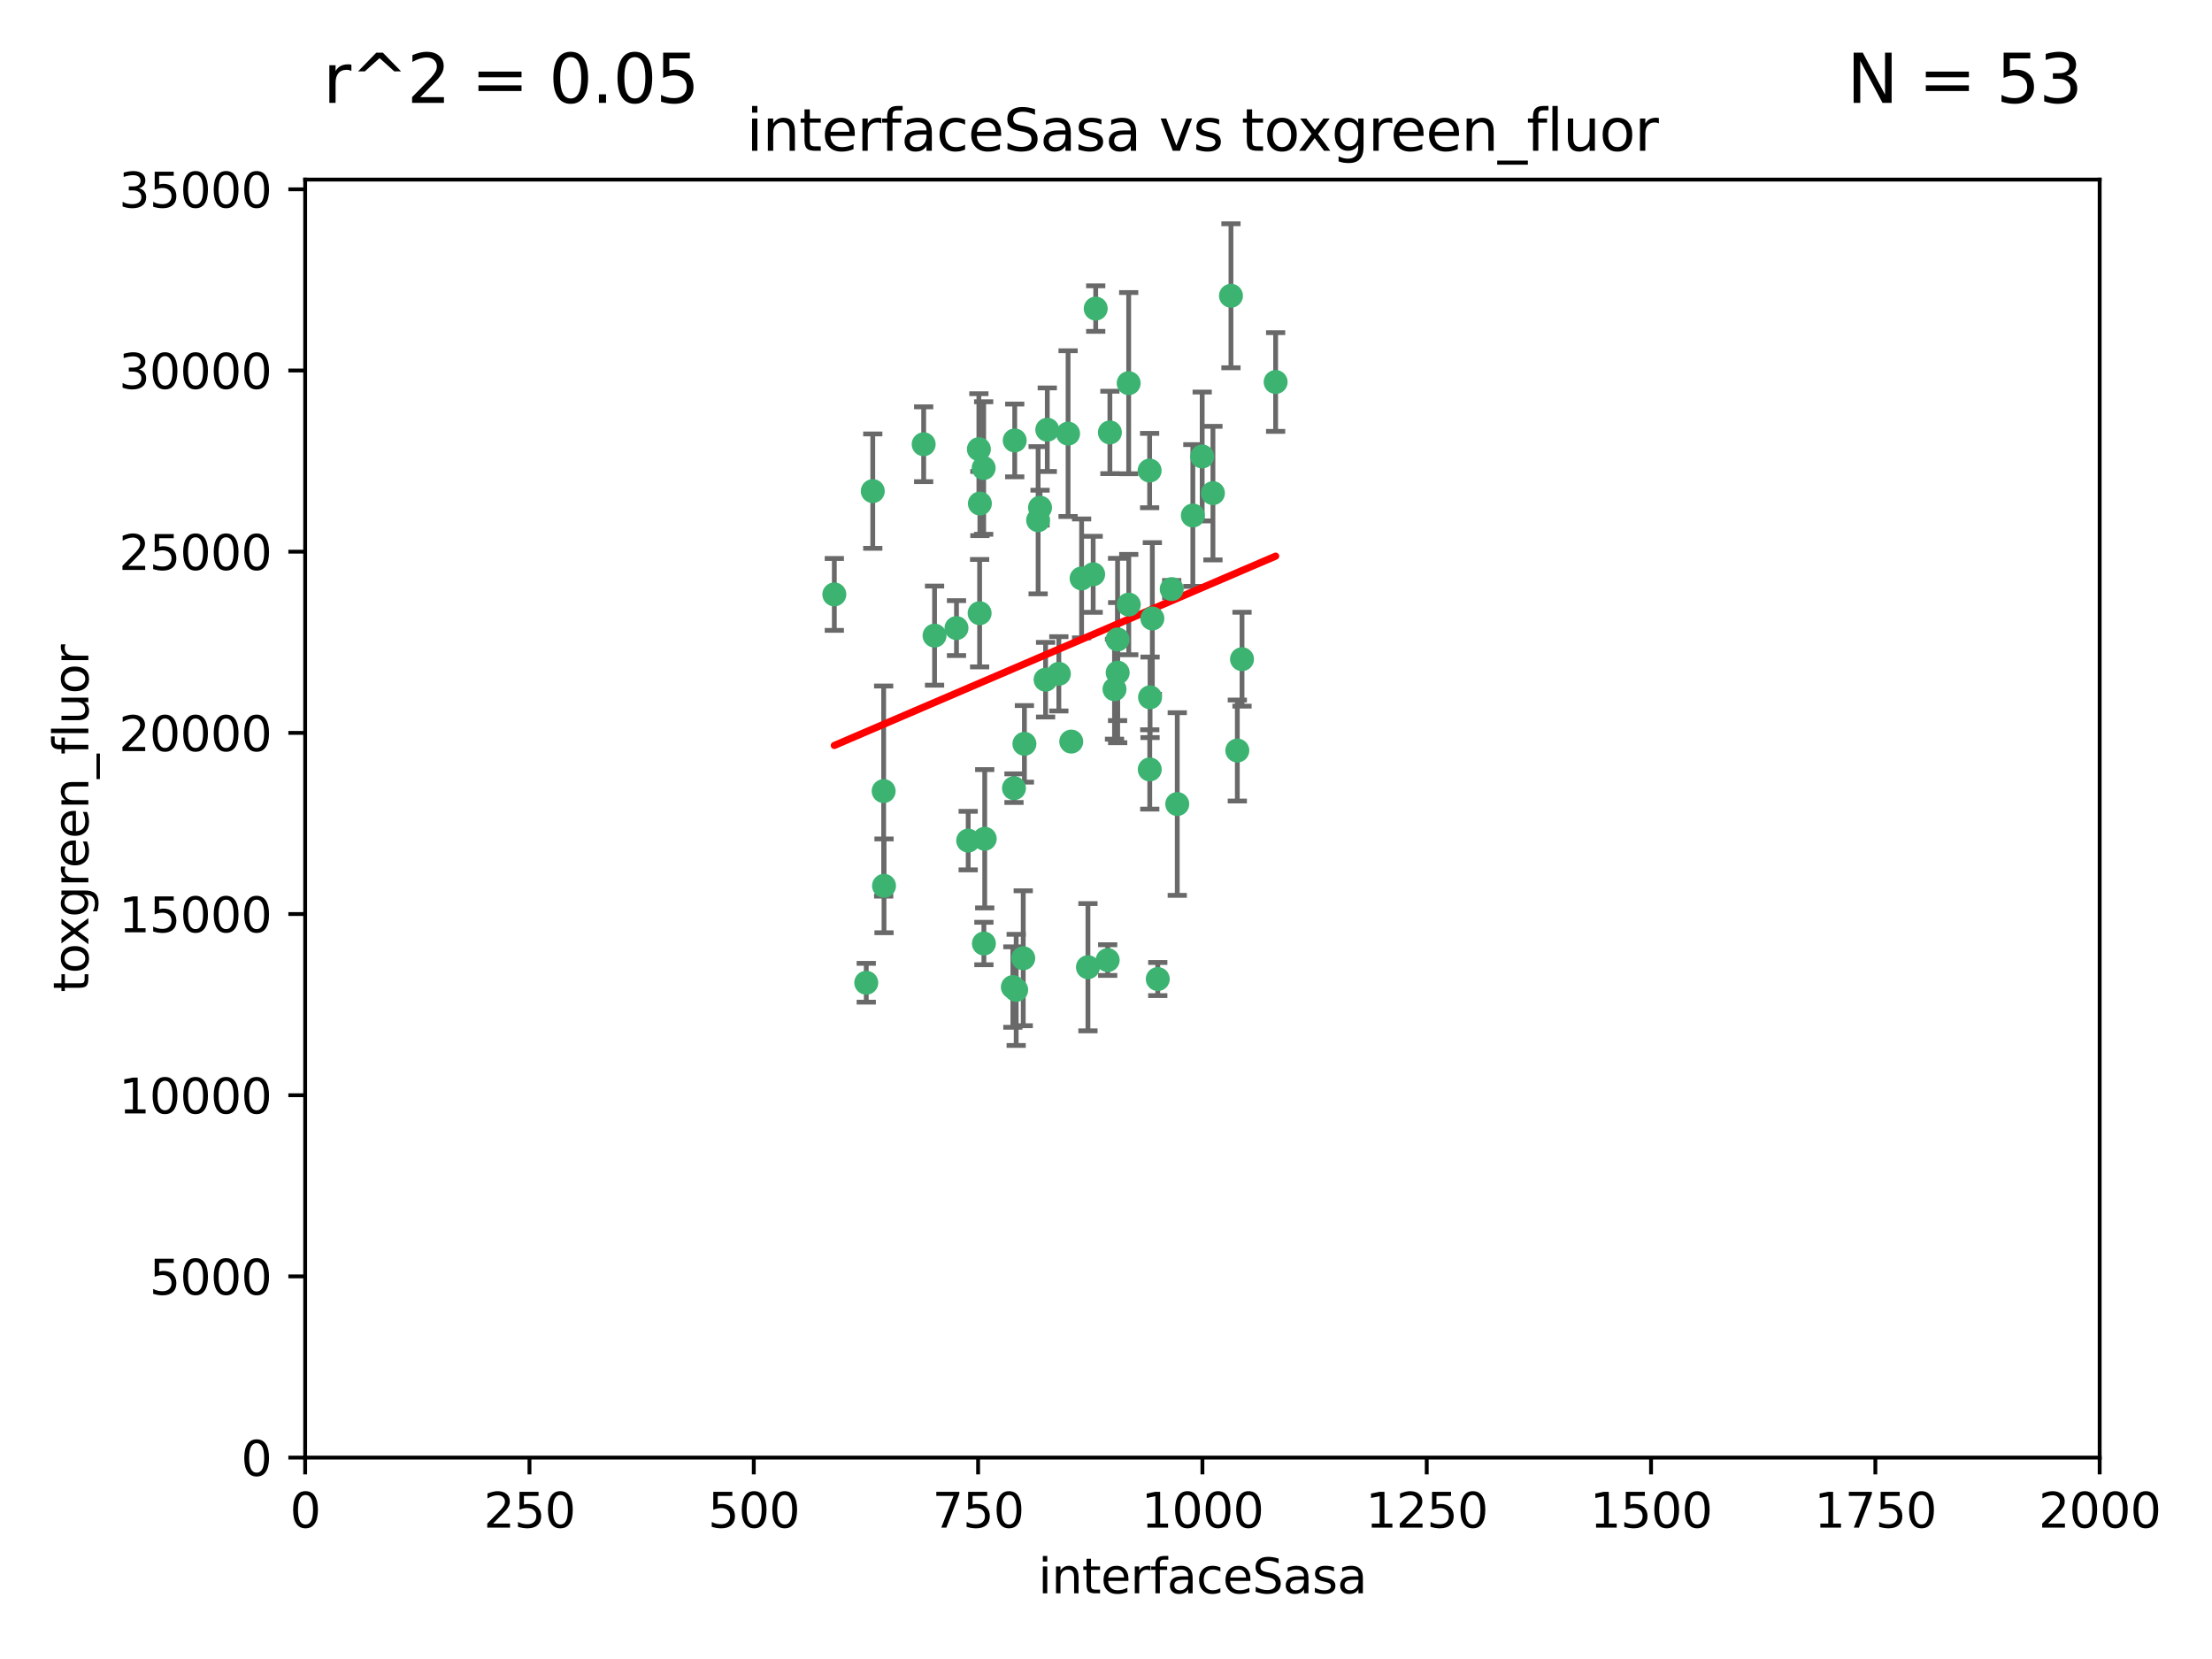 <?xml version="1.0" encoding="utf-8" standalone="no"?>
<!DOCTYPE svg PUBLIC "-//W3C//DTD SVG 1.1//EN"
  "http://www.w3.org/Graphics/SVG/1.1/DTD/svg11.dtd">
<svg xmlns:xlink="http://www.w3.org/1999/xlink" width="460.8pt" height="345.6pt" viewBox="0 0 460.8 345.6" xmlns="http://www.w3.org/2000/svg" version="1.1">
 <defs>
  <style type="text/css">*{stroke-linejoin: round; stroke-linecap: butt}</style>
 </defs>
 <g id="figure_1">
  <g id="patch_1">
   <path d="M 0 345.6 
L 460.8 345.6 
L 460.8 0 
L 0 0 
z
" style="fill: #ffffff"/>
  </g>
  <g id="axes_1">
   <g id="patch_2">
    <path d="M 63.571 303.64 
L 437.4 303.64 
L 437.4 37.411 
L 63.571 37.411 
z
" style="fill: #ffffff"/>
   </g>
   <g id="PathCollection_1">
    <defs>
     <path id="m75c3bc93a7" d="M 0 1.118 
C 0.297 1.118 0.581 1 0.791 0.791 
C 1 0.581 1.118 0.297 1.118 0 
C 1.118 -0.297 1 -0.581 0.791 -0.791 
C 0.581 -1 0.297 -1.118 0 -1.118 
C -0.297 -1.118 -0.581 -1 -0.791 -0.791 
C -1 -0.581 -1.118 -0.297 -1.118 0 
C -1.118 0.297 -1 0.581 -0.791 0.791 
C -0.581 1 -0.297 1.118 0 1.118 
z
" style="stroke: #3cb371"/>
    </defs>
    <g clip-path="url(#pac3f689361)">
     <use xlink:href="#m75c3bc93a7" x="239.489" y="98.026" style="fill: #3cb371; stroke: #3cb371"/>
     <use xlink:href="#m75c3bc93a7" x="250.437" y="95.094" style="fill: #3cb371; stroke: #3cb371"/>
     <use xlink:href="#m75c3bc93a7" x="218.168" y="89.516" style="fill: #3cb371; stroke: #3cb371"/>
     <use xlink:href="#m75c3bc93a7" x="265.738" y="79.578" style="fill: #3cb371; stroke: #3cb371"/>
     <use xlink:href="#m75c3bc93a7" x="252.676" y="102.727" style="fill: #3cb371; stroke: #3cb371"/>
     <use xlink:href="#m75c3bc93a7" x="240.054" y="128.839" style="fill: #3cb371; stroke: #3cb371"/>
     <use xlink:href="#m75c3bc93a7" x="258.734" y="137.321" style="fill: #3cb371; stroke: #3cb371"/>
     <use xlink:href="#m75c3bc93a7" x="211.385" y="91.754" style="fill: #3cb371; stroke: #3cb371"/>
     <use xlink:href="#m75c3bc93a7" x="235.142" y="125.947" style="fill: #3cb371; stroke: #3cb371"/>
     <use xlink:href="#m75c3bc93a7" x="223.161" y="154.483" style="fill: #3cb371; stroke: #3cb371"/>
     <use xlink:href="#m75c3bc93a7" x="248.491" y="107.386" style="fill: #3cb371; stroke: #3cb371"/>
     <use xlink:href="#m75c3bc93a7" x="227.725" y="119.635" style="fill: #3cb371; stroke: #3cb371"/>
     <use xlink:href="#m75c3bc93a7" x="235.125" y="79.819" style="fill: #3cb371; stroke: #3cb371"/>
     <use xlink:href="#m75c3bc93a7" x="244.091" y="122.72" style="fill: #3cb371; stroke: #3cb371"/>
     <use xlink:href="#m75c3bc93a7" x="241.185" y="203.953" style="fill: #3cb371; stroke: #3cb371"/>
     <use xlink:href="#m75c3bc93a7" x="231.211" y="90.084" style="fill: #3cb371; stroke: #3cb371"/>
     <use xlink:href="#m75c3bc93a7" x="213.404" y="154.954" style="fill: #3cb371; stroke: #3cb371"/>
     <use xlink:href="#m75c3bc93a7" x="204.131" y="104.896" style="fill: #3cb371; stroke: #3cb371"/>
     <use xlink:href="#m75c3bc93a7" x="257.757" y="156.348" style="fill: #3cb371; stroke: #3cb371"/>
     <use xlink:href="#m75c3bc93a7" x="216.658" y="105.756" style="fill: #3cb371; stroke: #3cb371"/>
     <use xlink:href="#m75c3bc93a7" x="204.916" y="97.498" style="fill: #3cb371; stroke: #3cb371"/>
     <use xlink:href="#m75c3bc93a7" x="192.417" y="92.545" style="fill: #3cb371; stroke: #3cb371"/>
     <use xlink:href="#m75c3bc93a7" x="222.501" y="90.332" style="fill: #3cb371; stroke: #3cb371"/>
     <use xlink:href="#m75c3bc93a7" x="230.751" y="200.005" style="fill: #3cb371; stroke: #3cb371"/>
     <use xlink:href="#m75c3bc93a7" x="199.256" y="130.84" style="fill: #3cb371; stroke: #3cb371"/>
     <use xlink:href="#m75c3bc93a7" x="211.69" y="206.213" style="fill: #3cb371; stroke: #3cb371"/>
     <use xlink:href="#m75c3bc93a7" x="213.159" y="199.62" style="fill: #3cb371; stroke: #3cb371"/>
     <use xlink:href="#m75c3bc93a7" x="216.26" y="108.373" style="fill: #3cb371; stroke: #3cb371"/>
     <use xlink:href="#m75c3bc93a7" x="220.577" y="140.37" style="fill: #3cb371; stroke: #3cb371"/>
     <use xlink:href="#m75c3bc93a7" x="203.92" y="93.572" style="fill: #3cb371; stroke: #3cb371"/>
     <use xlink:href="#m75c3bc93a7" x="181.815" y="102.308" style="fill: #3cb371; stroke: #3cb371"/>
     <use xlink:href="#m75c3bc93a7" x="204.073" y="127.738" style="fill: #3cb371; stroke: #3cb371"/>
     <use xlink:href="#m75c3bc93a7" x="239.579" y="145.262" style="fill: #3cb371; stroke: #3cb371"/>
     <use xlink:href="#m75c3bc93a7" x="232.833" y="140.122" style="fill: #3cb371; stroke: #3cb371"/>
     <use xlink:href="#m75c3bc93a7" x="210.998" y="205.621" style="fill: #3cb371; stroke: #3cb371"/>
     <use xlink:href="#m75c3bc93a7" x="256.433" y="61.614" style="fill: #3cb371; stroke: #3cb371"/>
     <use xlink:href="#m75c3bc93a7" x="194.686" y="132.411" style="fill: #3cb371; stroke: #3cb371"/>
     <use xlink:href="#m75c3bc93a7" x="225.318" y="120.494" style="fill: #3cb371; stroke: #3cb371"/>
     <use xlink:href="#m75c3bc93a7" x="180.458" y="204.723" style="fill: #3cb371; stroke: #3cb371"/>
     <use xlink:href="#m75c3bc93a7" x="211.23" y="164.19" style="fill: #3cb371; stroke: #3cb371"/>
     <use xlink:href="#m75c3bc93a7" x="232.811" y="133.213" style="fill: #3cb371; stroke: #3cb371"/>
     <use xlink:href="#m75c3bc93a7" x="239.516" y="160.289" style="fill: #3cb371; stroke: #3cb371"/>
     <use xlink:href="#m75c3bc93a7" x="204.964" y="196.552" style="fill: #3cb371; stroke: #3cb371"/>
     <use xlink:href="#m75c3bc93a7" x="205.136" y="174.728" style="fill: #3cb371; stroke: #3cb371"/>
     <use xlink:href="#m75c3bc93a7" x="228.258" y="64.285" style="fill: #3cb371; stroke: #3cb371"/>
     <use xlink:href="#m75c3bc93a7" x="217.815" y="141.593" style="fill: #3cb371; stroke: #3cb371"/>
     <use xlink:href="#m75c3bc93a7" x="201.69" y="175.112" style="fill: #3cb371; stroke: #3cb371"/>
     <use xlink:href="#m75c3bc93a7" x="184.082" y="164.794" style="fill: #3cb371; stroke: #3cb371"/>
     <use xlink:href="#m75c3bc93a7" x="232.174" y="143.576" style="fill: #3cb371; stroke: #3cb371"/>
     <use xlink:href="#m75c3bc93a7" x="245.245" y="167.495" style="fill: #3cb371; stroke: #3cb371"/>
     <use xlink:href="#m75c3bc93a7" x="173.806" y="123.828" style="fill: #3cb371; stroke: #3cb371"/>
     <use xlink:href="#m75c3bc93a7" x="226.639" y="201.488" style="fill: #3cb371; stroke: #3cb371"/>
     <use xlink:href="#m75c3bc93a7" x="184.157" y="184.534" style="fill: #3cb371; stroke: #3cb371"/>
    </g>
   </g>
   <g id="matplotlib.axis_1">
    <g id="xtick_1">
     <g id="line2d_1">
      <defs>
       <path id="m17666245fe" d="M 0 0 
L 0 3.5 
" style="stroke: #000000; stroke-width: 0.8"/>
      </defs>
      <g>
       <use xlink:href="#m17666245fe" x="63.571" y="303.64" style="stroke: #000000; stroke-width: 0.8"/>
      </g>
     </g>
     <g id="text_1">
      <!-- 0 -->
      <g transform="translate(60.39 318.238)scale(0.1 -0.1)">
       <defs>
        <path id="DejaVuSans-30" d="M 2034 4250 
Q 1547 4250 1301 3770 
Q 1056 3291 1056 2328 
Q 1056 1369 1301 889 
Q 1547 409 2034 409 
Q 2525 409 2770 889 
Q 3016 1369 3016 2328 
Q 3016 3291 2770 3770 
Q 2525 4250 2034 4250 
z
M 2034 4750 
Q 2819 4750 3233 4129 
Q 3647 3509 3647 2328 
Q 3647 1150 3233 529 
Q 2819 -91 2034 -91 
Q 1250 -91 836 529 
Q 422 1150 422 2328 
Q 422 3509 836 4129 
Q 1250 4750 2034 4750 
z
" transform="scale(0.016)"/>
       </defs>
       <use xlink:href="#DejaVuSans-30"/>
      </g>
     </g>
    </g>
    <g id="xtick_2">
     <g id="line2d_2">
      <g>
       <use xlink:href="#m17666245fe" x="110.3" y="303.64" style="stroke: #000000; stroke-width: 0.8"/>
      </g>
     </g>
     <g id="text_2">
      <!-- 250 -->
      <g transform="translate(100.756 318.238)scale(0.1 -0.1)">
       <defs>
        <path id="DejaVuSans-32" d="M 1228 531 
L 3431 531 
L 3431 0 
L 469 0 
L 469 531 
Q 828 903 1448 1529 
Q 2069 2156 2228 2338 
Q 2531 2678 2651 2914 
Q 2772 3150 2772 3378 
Q 2772 3750 2511 3984 
Q 2250 4219 1831 4219 
Q 1534 4219 1204 4116 
Q 875 4013 500 3803 
L 500 4441 
Q 881 4594 1212 4672 
Q 1544 4750 1819 4750 
Q 2544 4750 2975 4387 
Q 3406 4025 3406 3419 
Q 3406 3131 3298 2873 
Q 3191 2616 2906 2266 
Q 2828 2175 2409 1742 
Q 1991 1309 1228 531 
z
" transform="scale(0.016)"/>
        <path id="DejaVuSans-35" d="M 691 4666 
L 3169 4666 
L 3169 4134 
L 1269 4134 
L 1269 2991 
Q 1406 3038 1543 3061 
Q 1681 3084 1819 3084 
Q 2600 3084 3056 2656 
Q 3513 2228 3513 1497 
Q 3513 744 3044 326 
Q 2575 -91 1722 -91 
Q 1428 -91 1123 -41 
Q 819 9 494 109 
L 494 744 
Q 775 591 1075 516 
Q 1375 441 1709 441 
Q 2250 441 2565 725 
Q 2881 1009 2881 1497 
Q 2881 1984 2565 2268 
Q 2250 2553 1709 2553 
Q 1456 2553 1204 2497 
Q 953 2441 691 2322 
L 691 4666 
z
" transform="scale(0.016)"/>
       </defs>
       <use xlink:href="#DejaVuSans-32"/>
       <use xlink:href="#DejaVuSans-35" x="63.623"/>
       <use xlink:href="#DejaVuSans-30" x="127.246"/>
      </g>
     </g>
    </g>
    <g id="xtick_3">
     <g id="line2d_3">
      <g>
       <use xlink:href="#m17666245fe" x="157.028" y="303.64" style="stroke: #000000; stroke-width: 0.8"/>
      </g>
     </g>
     <g id="text_3">
      <!-- 500 -->
      <g transform="translate(147.485 318.238)scale(0.1 -0.1)">
       <use xlink:href="#DejaVuSans-35"/>
       <use xlink:href="#DejaVuSans-30" x="63.623"/>
       <use xlink:href="#DejaVuSans-30" x="127.246"/>
      </g>
     </g>
    </g>
    <g id="xtick_4">
     <g id="line2d_4">
      <g>
       <use xlink:href="#m17666245fe" x="203.757" y="303.64" style="stroke: #000000; stroke-width: 0.8"/>
      </g>
     </g>
     <g id="text_4">
      <!-- 750 -->
      <g transform="translate(194.213 318.238)scale(0.1 -0.1)">
       <defs>
        <path id="DejaVuSans-37" d="M 525 4666 
L 3525 4666 
L 3525 4397 
L 1831 0 
L 1172 0 
L 2766 4134 
L 525 4134 
L 525 4666 
z
" transform="scale(0.016)"/>
       </defs>
       <use xlink:href="#DejaVuSans-37"/>
       <use xlink:href="#DejaVuSans-35" x="63.623"/>
       <use xlink:href="#DejaVuSans-30" x="127.246"/>
      </g>
     </g>
    </g>
    <g id="xtick_5">
     <g id="line2d_5">
      <g>
       <use xlink:href="#m17666245fe" x="250.486" y="303.64" style="stroke: #000000; stroke-width: 0.8"/>
      </g>
     </g>
     <g id="text_5">
      <!-- 1000 -->
      <g transform="translate(237.761 318.238)scale(0.1 -0.1)">
       <defs>
        <path id="DejaVuSans-31" d="M 794 531 
L 1825 531 
L 1825 4091 
L 703 3866 
L 703 4441 
L 1819 4666 
L 2450 4666 
L 2450 531 
L 3481 531 
L 3481 0 
L 794 0 
L 794 531 
z
" transform="scale(0.016)"/>
       </defs>
       <use xlink:href="#DejaVuSans-31"/>
       <use xlink:href="#DejaVuSans-30" x="63.623"/>
       <use xlink:href="#DejaVuSans-30" x="127.246"/>
       <use xlink:href="#DejaVuSans-30" x="190.869"/>
      </g>
     </g>
    </g>
    <g id="xtick_6">
     <g id="line2d_6">
      <g>
       <use xlink:href="#m17666245fe" x="297.214" y="303.64" style="stroke: #000000; stroke-width: 0.8"/>
      </g>
     </g>
     <g id="text_6">
      <!-- 1250 -->
      <g transform="translate(284.489 318.238)scale(0.1 -0.1)">
       <use xlink:href="#DejaVuSans-31"/>
       <use xlink:href="#DejaVuSans-32" x="63.623"/>
       <use xlink:href="#DejaVuSans-35" x="127.246"/>
       <use xlink:href="#DejaVuSans-30" x="190.869"/>
      </g>
     </g>
    </g>
    <g id="xtick_7">
     <g id="line2d_7">
      <g>
       <use xlink:href="#m17666245fe" x="343.943" y="303.64" style="stroke: #000000; stroke-width: 0.8"/>
      </g>
     </g>
     <g id="text_7">
      <!-- 1500 -->
      <g transform="translate(331.218 318.238)scale(0.1 -0.1)">
       <use xlink:href="#DejaVuSans-31"/>
       <use xlink:href="#DejaVuSans-35" x="63.623"/>
       <use xlink:href="#DejaVuSans-30" x="127.246"/>
       <use xlink:href="#DejaVuSans-30" x="190.869"/>
      </g>
     </g>
    </g>
    <g id="xtick_8">
     <g id="line2d_8">
      <g>
       <use xlink:href="#m17666245fe" x="390.671" y="303.64" style="stroke: #000000; stroke-width: 0.8"/>
      </g>
     </g>
     <g id="text_8">
      <!-- 1750 -->
      <g transform="translate(377.946 318.238)scale(0.1 -0.1)">
       <use xlink:href="#DejaVuSans-31"/>
       <use xlink:href="#DejaVuSans-37" x="63.623"/>
       <use xlink:href="#DejaVuSans-35" x="127.246"/>
       <use xlink:href="#DejaVuSans-30" x="190.869"/>
      </g>
     </g>
    </g>
    <g id="xtick_9">
     <g id="line2d_9">
      <g>
       <use xlink:href="#m17666245fe" x="437.4" y="303.64" style="stroke: #000000; stroke-width: 0.8"/>
      </g>
     </g>
     <g id="text_9">
      <!-- 2000 -->
      <g transform="translate(424.675 318.238)scale(0.1 -0.1)">
       <use xlink:href="#DejaVuSans-32"/>
       <use xlink:href="#DejaVuSans-30" x="63.623"/>
       <use xlink:href="#DejaVuSans-30" x="127.246"/>
       <use xlink:href="#DejaVuSans-30" x="190.869"/>
      </g>
     </g>
    </g>
    <g id="text_10">
     <!-- interfaceSasa -->
     <g transform="translate(216.279 331.917)scale(0.1 -0.1)">
      <defs>
       <path id="DejaVuSans-69" d="M 603 3500 
L 1178 3500 
L 1178 0 
L 603 0 
L 603 3500 
z
M 603 4863 
L 1178 4863 
L 1178 4134 
L 603 4134 
L 603 4863 
z
" transform="scale(0.016)"/>
       <path id="DejaVuSans-6e" d="M 3513 2113 
L 3513 0 
L 2938 0 
L 2938 2094 
Q 2938 2591 2744 2837 
Q 2550 3084 2163 3084 
Q 1697 3084 1428 2787 
Q 1159 2491 1159 1978 
L 1159 0 
L 581 0 
L 581 3500 
L 1159 3500 
L 1159 2956 
Q 1366 3272 1645 3428 
Q 1925 3584 2291 3584 
Q 2894 3584 3203 3211 
Q 3513 2838 3513 2113 
z
" transform="scale(0.016)"/>
       <path id="DejaVuSans-74" d="M 1172 4494 
L 1172 3500 
L 2356 3500 
L 2356 3053 
L 1172 3053 
L 1172 1153 
Q 1172 725 1289 603 
Q 1406 481 1766 481 
L 2356 481 
L 2356 0 
L 1766 0 
Q 1100 0 847 248 
Q 594 497 594 1153 
L 594 3053 
L 172 3053 
L 172 3500 
L 594 3500 
L 594 4494 
L 1172 4494 
z
" transform="scale(0.016)"/>
       <path id="DejaVuSans-65" d="M 3597 1894 
L 3597 1613 
L 953 1613 
Q 991 1019 1311 708 
Q 1631 397 2203 397 
Q 2534 397 2845 478 
Q 3156 559 3463 722 
L 3463 178 
Q 3153 47 2828 -22 
Q 2503 -91 2169 -91 
Q 1331 -91 842 396 
Q 353 884 353 1716 
Q 353 2575 817 3079 
Q 1281 3584 2069 3584 
Q 2775 3584 3186 3129 
Q 3597 2675 3597 1894 
z
M 3022 2063 
Q 3016 2534 2758 2815 
Q 2500 3097 2075 3097 
Q 1594 3097 1305 2825 
Q 1016 2553 972 2059 
L 3022 2063 
z
" transform="scale(0.016)"/>
       <path id="DejaVuSans-72" d="M 2631 2963 
Q 2534 3019 2420 3045 
Q 2306 3072 2169 3072 
Q 1681 3072 1420 2755 
Q 1159 2438 1159 1844 
L 1159 0 
L 581 0 
L 581 3500 
L 1159 3500 
L 1159 2956 
Q 1341 3275 1631 3429 
Q 1922 3584 2338 3584 
Q 2397 3584 2469 3576 
Q 2541 3569 2628 3553 
L 2631 2963 
z
" transform="scale(0.016)"/>
       <path id="DejaVuSans-66" d="M 2375 4863 
L 2375 4384 
L 1825 4384 
Q 1516 4384 1395 4259 
Q 1275 4134 1275 3809 
L 1275 3500 
L 2222 3500 
L 2222 3053 
L 1275 3053 
L 1275 0 
L 697 0 
L 697 3053 
L 147 3053 
L 147 3500 
L 697 3500 
L 697 3744 
Q 697 4328 969 4595 
Q 1241 4863 1831 4863 
L 2375 4863 
z
" transform="scale(0.016)"/>
       <path id="DejaVuSans-61" d="M 2194 1759 
Q 1497 1759 1228 1600 
Q 959 1441 959 1056 
Q 959 750 1161 570 
Q 1363 391 1709 391 
Q 2188 391 2477 730 
Q 2766 1069 2766 1631 
L 2766 1759 
L 2194 1759 
z
M 3341 1997 
L 3341 0 
L 2766 0 
L 2766 531 
Q 2569 213 2275 61 
Q 1981 -91 1556 -91 
Q 1019 -91 701 211 
Q 384 513 384 1019 
Q 384 1609 779 1909 
Q 1175 2209 1959 2209 
L 2766 2209 
L 2766 2266 
Q 2766 2663 2505 2880 
Q 2244 3097 1772 3097 
Q 1472 3097 1187 3025 
Q 903 2953 641 2809 
L 641 3341 
Q 956 3463 1253 3523 
Q 1550 3584 1831 3584 
Q 2591 3584 2966 3190 
Q 3341 2797 3341 1997 
z
" transform="scale(0.016)"/>
       <path id="DejaVuSans-63" d="M 3122 3366 
L 3122 2828 
Q 2878 2963 2633 3030 
Q 2388 3097 2138 3097 
Q 1578 3097 1268 2742 
Q 959 2388 959 1747 
Q 959 1106 1268 751 
Q 1578 397 2138 397 
Q 2388 397 2633 464 
Q 2878 531 3122 666 
L 3122 134 
Q 2881 22 2623 -34 
Q 2366 -91 2075 -91 
Q 1284 -91 818 406 
Q 353 903 353 1747 
Q 353 2603 823 3093 
Q 1294 3584 2113 3584 
Q 2378 3584 2631 3529 
Q 2884 3475 3122 3366 
z
" transform="scale(0.016)"/>
       <path id="DejaVuSans-53" d="M 3425 4513 
L 3425 3897 
Q 3066 4069 2747 4153 
Q 2428 4238 2131 4238 
Q 1616 4238 1336 4038 
Q 1056 3838 1056 3469 
Q 1056 3159 1242 3001 
Q 1428 2844 1947 2747 
L 2328 2669 
Q 3034 2534 3370 2195 
Q 3706 1856 3706 1288 
Q 3706 609 3251 259 
Q 2797 -91 1919 -91 
Q 1588 -91 1214 -16 
Q 841 59 441 206 
L 441 856 
Q 825 641 1194 531 
Q 1563 422 1919 422 
Q 2459 422 2753 634 
Q 3047 847 3047 1241 
Q 3047 1584 2836 1778 
Q 2625 1972 2144 2069 
L 1759 2144 
Q 1053 2284 737 2584 
Q 422 2884 422 3419 
Q 422 4038 858 4394 
Q 1294 4750 2059 4750 
Q 2388 4750 2728 4690 
Q 3069 4631 3425 4513 
z
" transform="scale(0.016)"/>
       <path id="DejaVuSans-73" d="M 2834 3397 
L 2834 2853 
Q 2591 2978 2328 3040 
Q 2066 3103 1784 3103 
Q 1356 3103 1142 2972 
Q 928 2841 928 2578 
Q 928 2378 1081 2264 
Q 1234 2150 1697 2047 
L 1894 2003 
Q 2506 1872 2764 1633 
Q 3022 1394 3022 966 
Q 3022 478 2636 193 
Q 2250 -91 1575 -91 
Q 1294 -91 989 -36 
Q 684 19 347 128 
L 347 722 
Q 666 556 975 473 
Q 1284 391 1588 391 
Q 1994 391 2212 530 
Q 2431 669 2431 922 
Q 2431 1156 2273 1281 
Q 2116 1406 1581 1522 
L 1381 1569 
Q 847 1681 609 1914 
Q 372 2147 372 2553 
Q 372 3047 722 3315 
Q 1072 3584 1716 3584 
Q 2034 3584 2315 3537 
Q 2597 3491 2834 3397 
z
" transform="scale(0.016)"/>
      </defs>
      <use xlink:href="#DejaVuSans-69"/>
      <use xlink:href="#DejaVuSans-6e" x="27.783"/>
      <use xlink:href="#DejaVuSans-74" x="91.162"/>
      <use xlink:href="#DejaVuSans-65" x="130.371"/>
      <use xlink:href="#DejaVuSans-72" x="191.895"/>
      <use xlink:href="#DejaVuSans-66" x="233.008"/>
      <use xlink:href="#DejaVuSans-61" x="268.213"/>
      <use xlink:href="#DejaVuSans-63" x="329.492"/>
      <use xlink:href="#DejaVuSans-65" x="384.473"/>
      <use xlink:href="#DejaVuSans-53" x="445.996"/>
      <use xlink:href="#DejaVuSans-61" x="509.473"/>
      <use xlink:href="#DejaVuSans-73" x="570.752"/>
      <use xlink:href="#DejaVuSans-61" x="622.852"/>
     </g>
    </g>
   </g>
   <g id="matplotlib.axis_2">
    <g id="ytick_1">
     <g id="line2d_10">
      <defs>
       <path id="m956482ff8c" d="M 0 0 
L -3.5 0 
" style="stroke: #000000; stroke-width: 0.8"/>
      </defs>
      <g>
       <use xlink:href="#m956482ff8c" x="63.571" y="303.64" style="stroke: #000000; stroke-width: 0.8"/>
      </g>
     </g>
     <g id="text_11">
      <!-- 0 -->
      <g transform="translate(50.209 307.439)scale(0.1 -0.1)">
       <use xlink:href="#DejaVuSans-30"/>
      </g>
     </g>
    </g>
    <g id="ytick_2">
     <g id="line2d_11">
      <g>
       <use xlink:href="#m956482ff8c" x="63.571" y="265.897" style="stroke: #000000; stroke-width: 0.8"/>
      </g>
     </g>
     <g id="text_12">
      <!-- 5000 -->
      <g transform="translate(31.121 269.696)scale(0.1 -0.1)">
       <use xlink:href="#DejaVuSans-35"/>
       <use xlink:href="#DejaVuSans-30" x="63.623"/>
       <use xlink:href="#DejaVuSans-30" x="127.246"/>
       <use xlink:href="#DejaVuSans-30" x="190.869"/>
      </g>
     </g>
    </g>
    <g id="ytick_3">
     <g id="line2d_12">
      <g>
       <use xlink:href="#m956482ff8c" x="63.571" y="228.154" style="stroke: #000000; stroke-width: 0.8"/>
      </g>
     </g>
     <g id="text_13">
      <!-- 10000 -->
      <g transform="translate(24.759 231.953)scale(0.1 -0.1)">
       <use xlink:href="#DejaVuSans-31"/>
       <use xlink:href="#DejaVuSans-30" x="63.623"/>
       <use xlink:href="#DejaVuSans-30" x="127.246"/>
       <use xlink:href="#DejaVuSans-30" x="190.869"/>
       <use xlink:href="#DejaVuSans-30" x="254.492"/>
      </g>
     </g>
    </g>
    <g id="ytick_4">
     <g id="line2d_13">
      <g>
       <use xlink:href="#m956482ff8c" x="63.571" y="190.411" style="stroke: #000000; stroke-width: 0.8"/>
      </g>
     </g>
     <g id="text_14">
      <!-- 15000 -->
      <g transform="translate(24.759 194.21)scale(0.1 -0.1)">
       <use xlink:href="#DejaVuSans-31"/>
       <use xlink:href="#DejaVuSans-35" x="63.623"/>
       <use xlink:href="#DejaVuSans-30" x="127.246"/>
       <use xlink:href="#DejaVuSans-30" x="190.869"/>
       <use xlink:href="#DejaVuSans-30" x="254.492"/>
      </g>
     </g>
    </g>
    <g id="ytick_5">
     <g id="line2d_14">
      <g>
       <use xlink:href="#m956482ff8c" x="63.571" y="152.668" style="stroke: #000000; stroke-width: 0.8"/>
      </g>
     </g>
     <g id="text_15">
      <!-- 20000 -->
      <g transform="translate(24.759 156.467)scale(0.1 -0.1)">
       <use xlink:href="#DejaVuSans-32"/>
       <use xlink:href="#DejaVuSans-30" x="63.623"/>
       <use xlink:href="#DejaVuSans-30" x="127.246"/>
       <use xlink:href="#DejaVuSans-30" x="190.869"/>
       <use xlink:href="#DejaVuSans-30" x="254.492"/>
      </g>
     </g>
    </g>
    <g id="ytick_6">
     <g id="line2d_15">
      <g>
       <use xlink:href="#m956482ff8c" x="63.571" y="114.925" style="stroke: #000000; stroke-width: 0.8"/>
      </g>
     </g>
     <g id="text_16">
      <!-- 25000 -->
      <g transform="translate(24.759 118.724)scale(0.1 -0.1)">
       <use xlink:href="#DejaVuSans-32"/>
       <use xlink:href="#DejaVuSans-35" x="63.623"/>
       <use xlink:href="#DejaVuSans-30" x="127.246"/>
       <use xlink:href="#DejaVuSans-30" x="190.869"/>
       <use xlink:href="#DejaVuSans-30" x="254.492"/>
      </g>
     </g>
    </g>
    <g id="ytick_7">
     <g id="line2d_16">
      <g>
       <use xlink:href="#m956482ff8c" x="63.571" y="77.181" style="stroke: #000000; stroke-width: 0.8"/>
      </g>
     </g>
     <g id="text_17">
      <!-- 30000 -->
      <g transform="translate(24.759 80.981)scale(0.1 -0.1)">
       <defs>
        <path id="DejaVuSans-33" d="M 2597 2516 
Q 3050 2419 3304 2112 
Q 3559 1806 3559 1356 
Q 3559 666 3084 287 
Q 2609 -91 1734 -91 
Q 1441 -91 1130 -33 
Q 819 25 488 141 
L 488 750 
Q 750 597 1062 519 
Q 1375 441 1716 441 
Q 2309 441 2620 675 
Q 2931 909 2931 1356 
Q 2931 1769 2642 2001 
Q 2353 2234 1838 2234 
L 1294 2234 
L 1294 2753 
L 1863 2753 
Q 2328 2753 2575 2939 
Q 2822 3125 2822 3475 
Q 2822 3834 2567 4026 
Q 2313 4219 1838 4219 
Q 1578 4219 1281 4162 
Q 984 4106 628 3988 
L 628 4550 
Q 988 4650 1302 4700 
Q 1616 4750 1894 4750 
Q 2613 4750 3031 4423 
Q 3450 4097 3450 3541 
Q 3450 3153 3228 2886 
Q 3006 2619 2597 2516 
z
" transform="scale(0.016)"/>
       </defs>
       <use xlink:href="#DejaVuSans-33"/>
       <use xlink:href="#DejaVuSans-30" x="63.623"/>
       <use xlink:href="#DejaVuSans-30" x="127.246"/>
       <use xlink:href="#DejaVuSans-30" x="190.869"/>
       <use xlink:href="#DejaVuSans-30" x="254.492"/>
      </g>
     </g>
    </g>
    <g id="ytick_8">
     <g id="line2d_17">
      <g>
       <use xlink:href="#m956482ff8c" x="63.571" y="39.438" style="stroke: #000000; stroke-width: 0.8"/>
      </g>
     </g>
     <g id="text_18">
      <!-- 35000 -->
      <g transform="translate(24.759 43.238)scale(0.1 -0.1)">
       <use xlink:href="#DejaVuSans-33"/>
       <use xlink:href="#DejaVuSans-35" x="63.623"/>
       <use xlink:href="#DejaVuSans-30" x="127.246"/>
       <use xlink:href="#DejaVuSans-30" x="190.869"/>
       <use xlink:href="#DejaVuSans-30" x="254.492"/>
      </g>
     </g>
    </g>
    <g id="text_19">
     <!-- toxgreen_fluor -->
     <g transform="translate(18.401 206.72)rotate(-90)scale(0.1 -0.1)">
      <defs>
       <path id="DejaVuSans-6f" d="M 1959 3097 
Q 1497 3097 1228 2736 
Q 959 2375 959 1747 
Q 959 1119 1226 758 
Q 1494 397 1959 397 
Q 2419 397 2687 759 
Q 2956 1122 2956 1747 
Q 2956 2369 2687 2733 
Q 2419 3097 1959 3097 
z
M 1959 3584 
Q 2709 3584 3137 3096 
Q 3566 2609 3566 1747 
Q 3566 888 3137 398 
Q 2709 -91 1959 -91 
Q 1206 -91 779 398 
Q 353 888 353 1747 
Q 353 2609 779 3096 
Q 1206 3584 1959 3584 
z
" transform="scale(0.016)"/>
       <path id="DejaVuSans-78" d="M 3513 3500 
L 2247 1797 
L 3578 0 
L 2900 0 
L 1881 1375 
L 863 0 
L 184 0 
L 1544 1831 
L 300 3500 
L 978 3500 
L 1906 2253 
L 2834 3500 
L 3513 3500 
z
" transform="scale(0.016)"/>
       <path id="DejaVuSans-67" d="M 2906 1791 
Q 2906 2416 2648 2759 
Q 2391 3103 1925 3103 
Q 1463 3103 1205 2759 
Q 947 2416 947 1791 
Q 947 1169 1205 825 
Q 1463 481 1925 481 
Q 2391 481 2648 825 
Q 2906 1169 2906 1791 
z
M 3481 434 
Q 3481 -459 3084 -895 
Q 2688 -1331 1869 -1331 
Q 1566 -1331 1297 -1286 
Q 1028 -1241 775 -1147 
L 775 -588 
Q 1028 -725 1275 -790 
Q 1522 -856 1778 -856 
Q 2344 -856 2625 -561 
Q 2906 -266 2906 331 
L 2906 616 
Q 2728 306 2450 153 
Q 2172 0 1784 0 
Q 1141 0 747 490 
Q 353 981 353 1791 
Q 353 2603 747 3093 
Q 1141 3584 1784 3584 
Q 2172 3584 2450 3431 
Q 2728 3278 2906 2969 
L 2906 3500 
L 3481 3500 
L 3481 434 
z
" transform="scale(0.016)"/>
       <path id="DejaVuSans-5f" d="M 3263 -1063 
L 3263 -1509 
L -63 -1509 
L -63 -1063 
L 3263 -1063 
z
" transform="scale(0.016)"/>
       <path id="DejaVuSans-6c" d="M 603 4863 
L 1178 4863 
L 1178 0 
L 603 0 
L 603 4863 
z
" transform="scale(0.016)"/>
       <path id="DejaVuSans-75" d="M 544 1381 
L 544 3500 
L 1119 3500 
L 1119 1403 
Q 1119 906 1312 657 
Q 1506 409 1894 409 
Q 2359 409 2629 706 
Q 2900 1003 2900 1516 
L 2900 3500 
L 3475 3500 
L 3475 0 
L 2900 0 
L 2900 538 
Q 2691 219 2414 64 
Q 2138 -91 1772 -91 
Q 1169 -91 856 284 
Q 544 659 544 1381 
z
M 1991 3584 
L 1991 3584 
z
" transform="scale(0.016)"/>
      </defs>
      <use xlink:href="#DejaVuSans-74"/>
      <use xlink:href="#DejaVuSans-6f" x="39.209"/>
      <use xlink:href="#DejaVuSans-78" x="97.266"/>
      <use xlink:href="#DejaVuSans-67" x="156.445"/>
      <use xlink:href="#DejaVuSans-72" x="219.922"/>
      <use xlink:href="#DejaVuSans-65" x="258.785"/>
      <use xlink:href="#DejaVuSans-65" x="320.309"/>
      <use xlink:href="#DejaVuSans-6e" x="381.832"/>
      <use xlink:href="#DejaVuSans-5f" x="445.211"/>
      <use xlink:href="#DejaVuSans-66" x="495.211"/>
      <use xlink:href="#DejaVuSans-6c" x="530.416"/>
      <use xlink:href="#DejaVuSans-75" x="558.199"/>
      <use xlink:href="#DejaVuSans-6f" x="621.578"/>
      <use xlink:href="#DejaVuSans-72" x="682.76"/>
     </g>
    </g>
   </g>
   <g id="LineCollection_1">
    <path d="M 239.489 105.772 
L 239.489 90.281 
" clip-path="url(#pac3f689361)" style="fill: none; stroke: #696969"/>
    <path d="M 250.437 108.514 
L 250.437 81.675 
" clip-path="url(#pac3f689361)" style="fill: none; stroke: #696969"/>
    <path d="M 218.168 98.217 
L 218.168 80.815 
" clip-path="url(#pac3f689361)" style="fill: none; stroke: #696969"/>
    <path d="M 265.738 89.863 
L 265.738 69.294 
" clip-path="url(#pac3f689361)" style="fill: none; stroke: #696969"/>
    <path d="M 252.676 116.638 
L 252.676 88.815 
" clip-path="url(#pac3f689361)" style="fill: none; stroke: #696969"/>
    <path d="M 240.054 144.637 
L 240.054 113.041 
" clip-path="url(#pac3f689361)" style="fill: none; stroke: #696969"/>
    <path d="M 258.734 147.102 
L 258.734 127.541 
" clip-path="url(#pac3f689361)" style="fill: none; stroke: #696969"/>
    <path d="M 211.385 99.334 
L 211.385 84.174 
" clip-path="url(#pac3f689361)" style="fill: none; stroke: #696969"/>
    <path d="M 235.142 136.397 
L 235.142 115.497 
" clip-path="url(#pac3f689361)" style="fill: none; stroke: #696969"/>
    <path d="M 223.161 155.048 
L 223.161 153.918 
" clip-path="url(#pac3f689361)" style="fill: none; stroke: #696969"/>
    <path d="M 248.491 122.155 
L 248.491 92.617 
" clip-path="url(#pac3f689361)" style="fill: none; stroke: #696969"/>
    <path d="M 227.725 127.554 
L 227.725 111.717 
" clip-path="url(#pac3f689361)" style="fill: none; stroke: #696969"/>
    <path d="M 235.125 98.693 
L 235.125 60.945 
" clip-path="url(#pac3f689361)" style="fill: none; stroke: #696969"/>
    <path d="M 244.091 124.514 
L 244.091 120.926 
" clip-path="url(#pac3f689361)" style="fill: none; stroke: #696969"/>
    <path d="M 241.185 207.405 
L 241.185 200.501 
" clip-path="url(#pac3f689361)" style="fill: none; stroke: #696969"/>
    <path d="M 231.211 98.668 
L 231.211 81.501 
" clip-path="url(#pac3f689361)" style="fill: none; stroke: #696969"/>
    <path d="M 213.404 162.929 
L 213.404 146.979 
" clip-path="url(#pac3f689361)" style="fill: none; stroke: #696969"/>
    <path d="M 204.131 111.578 
L 204.131 98.214 
" clip-path="url(#pac3f689361)" style="fill: none; stroke: #696969"/>
    <path d="M 257.757 166.868 
L 257.757 145.829 
" clip-path="url(#pac3f689361)" style="fill: none; stroke: #696969"/>
    <path d="M 216.658 109.392 
L 216.658 102.12 
" clip-path="url(#pac3f689361)" style="fill: none; stroke: #696969"/>
    <path d="M 204.916 111.302 
L 204.916 83.693 
" clip-path="url(#pac3f689361)" style="fill: none; stroke: #696969"/>
    <path d="M 192.417 100.341 
L 192.417 84.749 
" clip-path="url(#pac3f689361)" style="fill: none; stroke: #696969"/>
    <path d="M 222.501 107.592 
L 222.501 73.071 
" clip-path="url(#pac3f689361)" style="fill: none; stroke: #696969"/>
    <path d="M 230.751 203.204 
L 230.751 196.806 
" clip-path="url(#pac3f689361)" style="fill: none; stroke: #696969"/>
    <path d="M 199.256 136.561 
L 199.256 125.12 
" clip-path="url(#pac3f689361)" style="fill: none; stroke: #696969"/>
    <path d="M 211.69 217.788 
L 211.69 194.637 
" clip-path="url(#pac3f689361)" style="fill: none; stroke: #696969"/>
    <path d="M 213.159 213.675 
L 213.159 185.565 
" clip-path="url(#pac3f689361)" style="fill: none; stroke: #696969"/>
    <path d="M 216.26 123.707 
L 216.26 93.039 
" clip-path="url(#pac3f689361)" style="fill: none; stroke: #696969"/>
    <path d="M 220.577 148.106 
L 220.577 132.634 
" clip-path="url(#pac3f689361)" style="fill: none; stroke: #696969"/>
    <path d="M 203.92 105.129 
L 203.92 82.016 
" clip-path="url(#pac3f689361)" style="fill: none; stroke: #696969"/>
    <path d="M 181.815 114.22 
L 181.815 90.397 
" clip-path="url(#pac3f689361)" style="fill: none; stroke: #696969"/>
    <path d="M 204.073 138.926 
L 204.073 116.549 
" clip-path="url(#pac3f689361)" style="fill: none; stroke: #696969"/>
    <path d="M 239.579 153.647 
L 239.579 136.877 
" clip-path="url(#pac3f689361)" style="fill: none; stroke: #696969"/>
    <path d="M 232.833 154.719 
L 232.833 125.526 
" clip-path="url(#pac3f689361)" style="fill: none; stroke: #696969"/>
    <path d="M 210.998 214 
L 210.998 197.242 
" clip-path="url(#pac3f689361)" style="fill: none; stroke: #696969"/>
    <path d="M 256.433 76.614 
L 256.433 46.614 
" clip-path="url(#pac3f689361)" style="fill: none; stroke: #696969"/>
    <path d="M 194.686 142.738 
L 194.686 122.084 
" clip-path="url(#pac3f689361)" style="fill: none; stroke: #696969"/>
    <path d="M 225.318 132.879 
L 225.318 108.108 
" clip-path="url(#pac3f689361)" style="fill: none; stroke: #696969"/>
    <path d="M 180.458 208.763 
L 180.458 200.682 
" clip-path="url(#pac3f689361)" style="fill: none; stroke: #696969"/>
    <path d="M 211.23 167.175 
L 211.23 161.206 
" clip-path="url(#pac3f689361)" style="fill: none; stroke: #696969"/>
    <path d="M 232.811 150.11 
L 232.811 116.316 
" clip-path="url(#pac3f689361)" style="fill: none; stroke: #696969"/>
    <path d="M 239.516 168.551 
L 239.516 152.026 
" clip-path="url(#pac3f689361)" style="fill: none; stroke: #696969"/>
    <path d="M 204.964 200.974 
L 204.964 192.13 
" clip-path="url(#pac3f689361)" style="fill: none; stroke: #696969"/>
    <path d="M 205.136 189.135 
L 205.136 160.322 
" clip-path="url(#pac3f689361)" style="fill: none; stroke: #696969"/>
    <path d="M 228.258 69.03 
L 228.258 59.54 
" clip-path="url(#pac3f689361)" style="fill: none; stroke: #696969"/>
    <path d="M 217.815 149.363 
L 217.815 133.823 
" clip-path="url(#pac3f689361)" style="fill: none; stroke: #696969"/>
    <path d="M 201.69 181.212 
L 201.69 169.013 
" clip-path="url(#pac3f689361)" style="fill: none; stroke: #696969"/>
    <path d="M 184.082 186.68 
L 184.082 142.908 
" clip-path="url(#pac3f689361)" style="fill: none; stroke: #696969"/>
    <path d="M 232.174 153.98 
L 232.174 133.171 
" clip-path="url(#pac3f689361)" style="fill: none; stroke: #696969"/>
    <path d="M 245.245 186.519 
L 245.245 148.47 
" clip-path="url(#pac3f689361)" style="fill: none; stroke: #696969"/>
    <path d="M 173.806 131.314 
L 173.806 116.343 
" clip-path="url(#pac3f689361)" style="fill: none; stroke: #696969"/>
    <path d="M 226.639 214.744 
L 226.639 188.233 
" clip-path="url(#pac3f689361)" style="fill: none; stroke: #696969"/>
    <path d="M 184.157 194.3 
L 184.157 174.769 
" clip-path="url(#pac3f689361)" style="fill: none; stroke: #696969"/>
   </g>
   <g id="line2d_18">
    <defs>
     <path id="mabd9d7edb6" d="M 2 0 
L -2 -0 
" style="stroke: #696969"/>
    </defs>
    <g clip-path="url(#pac3f689361)">
     <use xlink:href="#mabd9d7edb6" x="239.489" y="105.772" style="fill: #696969; stroke: #696969"/>
     <use xlink:href="#mabd9d7edb6" x="250.437" y="108.514" style="fill: #696969; stroke: #696969"/>
     <use xlink:href="#mabd9d7edb6" x="218.168" y="98.217" style="fill: #696969; stroke: #696969"/>
     <use xlink:href="#mabd9d7edb6" x="265.738" y="89.863" style="fill: #696969; stroke: #696969"/>
     <use xlink:href="#mabd9d7edb6" x="252.676" y="116.638" style="fill: #696969; stroke: #696969"/>
     <use xlink:href="#mabd9d7edb6" x="240.054" y="144.637" style="fill: #696969; stroke: #696969"/>
     <use xlink:href="#mabd9d7edb6" x="258.734" y="147.102" style="fill: #696969; stroke: #696969"/>
     <use xlink:href="#mabd9d7edb6" x="211.385" y="99.334" style="fill: #696969; stroke: #696969"/>
     <use xlink:href="#mabd9d7edb6" x="235.142" y="136.397" style="fill: #696969; stroke: #696969"/>
     <use xlink:href="#mabd9d7edb6" x="223.161" y="155.048" style="fill: #696969; stroke: #696969"/>
     <use xlink:href="#mabd9d7edb6" x="248.491" y="122.155" style="fill: #696969; stroke: #696969"/>
     <use xlink:href="#mabd9d7edb6" x="227.725" y="127.554" style="fill: #696969; stroke: #696969"/>
     <use xlink:href="#mabd9d7edb6" x="235.125" y="98.693" style="fill: #696969; stroke: #696969"/>
     <use xlink:href="#mabd9d7edb6" x="244.091" y="124.514" style="fill: #696969; stroke: #696969"/>
     <use xlink:href="#mabd9d7edb6" x="241.185" y="207.405" style="fill: #696969; stroke: #696969"/>
     <use xlink:href="#mabd9d7edb6" x="231.211" y="98.668" style="fill: #696969; stroke: #696969"/>
     <use xlink:href="#mabd9d7edb6" x="213.404" y="162.929" style="fill: #696969; stroke: #696969"/>
     <use xlink:href="#mabd9d7edb6" x="204.131" y="111.578" style="fill: #696969; stroke: #696969"/>
     <use xlink:href="#mabd9d7edb6" x="257.757" y="166.868" style="fill: #696969; stroke: #696969"/>
     <use xlink:href="#mabd9d7edb6" x="216.658" y="109.392" style="fill: #696969; stroke: #696969"/>
     <use xlink:href="#mabd9d7edb6" x="204.916" y="111.302" style="fill: #696969; stroke: #696969"/>
     <use xlink:href="#mabd9d7edb6" x="192.417" y="100.341" style="fill: #696969; stroke: #696969"/>
     <use xlink:href="#mabd9d7edb6" x="222.501" y="107.592" style="fill: #696969; stroke: #696969"/>
     <use xlink:href="#mabd9d7edb6" x="230.751" y="203.204" style="fill: #696969; stroke: #696969"/>
     <use xlink:href="#mabd9d7edb6" x="199.256" y="136.561" style="fill: #696969; stroke: #696969"/>
     <use xlink:href="#mabd9d7edb6" x="211.69" y="217.788" style="fill: #696969; stroke: #696969"/>
     <use xlink:href="#mabd9d7edb6" x="213.159" y="213.675" style="fill: #696969; stroke: #696969"/>
     <use xlink:href="#mabd9d7edb6" x="216.26" y="123.707" style="fill: #696969; stroke: #696969"/>
     <use xlink:href="#mabd9d7edb6" x="220.577" y="148.106" style="fill: #696969; stroke: #696969"/>
     <use xlink:href="#mabd9d7edb6" x="203.92" y="105.129" style="fill: #696969; stroke: #696969"/>
     <use xlink:href="#mabd9d7edb6" x="181.815" y="114.22" style="fill: #696969; stroke: #696969"/>
     <use xlink:href="#mabd9d7edb6" x="204.073" y="138.926" style="fill: #696969; stroke: #696969"/>
     <use xlink:href="#mabd9d7edb6" x="239.579" y="153.647" style="fill: #696969; stroke: #696969"/>
     <use xlink:href="#mabd9d7edb6" x="232.833" y="154.719" style="fill: #696969; stroke: #696969"/>
     <use xlink:href="#mabd9d7edb6" x="210.998" y="214" style="fill: #696969; stroke: #696969"/>
     <use xlink:href="#mabd9d7edb6" x="256.433" y="76.614" style="fill: #696969; stroke: #696969"/>
     <use xlink:href="#mabd9d7edb6" x="194.686" y="142.738" style="fill: #696969; stroke: #696969"/>
     <use xlink:href="#mabd9d7edb6" x="225.318" y="132.879" style="fill: #696969; stroke: #696969"/>
     <use xlink:href="#mabd9d7edb6" x="180.458" y="208.763" style="fill: #696969; stroke: #696969"/>
     <use xlink:href="#mabd9d7edb6" x="211.23" y="167.175" style="fill: #696969; stroke: #696969"/>
     <use xlink:href="#mabd9d7edb6" x="232.811" y="150.11" style="fill: #696969; stroke: #696969"/>
     <use xlink:href="#mabd9d7edb6" x="239.516" y="168.551" style="fill: #696969; stroke: #696969"/>
     <use xlink:href="#mabd9d7edb6" x="204.964" y="200.974" style="fill: #696969; stroke: #696969"/>
     <use xlink:href="#mabd9d7edb6" x="205.136" y="189.135" style="fill: #696969; stroke: #696969"/>
     <use xlink:href="#mabd9d7edb6" x="228.258" y="69.03" style="fill: #696969; stroke: #696969"/>
     <use xlink:href="#mabd9d7edb6" x="217.815" y="149.363" style="fill: #696969; stroke: #696969"/>
     <use xlink:href="#mabd9d7edb6" x="201.69" y="181.212" style="fill: #696969; stroke: #696969"/>
     <use xlink:href="#mabd9d7edb6" x="184.082" y="186.68" style="fill: #696969; stroke: #696969"/>
     <use xlink:href="#mabd9d7edb6" x="232.174" y="153.98" style="fill: #696969; stroke: #696969"/>
     <use xlink:href="#mabd9d7edb6" x="245.245" y="186.519" style="fill: #696969; stroke: #696969"/>
     <use xlink:href="#mabd9d7edb6" x="173.806" y="131.314" style="fill: #696969; stroke: #696969"/>
     <use xlink:href="#mabd9d7edb6" x="226.639" y="214.744" style="fill: #696969; stroke: #696969"/>
     <use xlink:href="#mabd9d7edb6" x="184.157" y="194.3" style="fill: #696969; stroke: #696969"/>
    </g>
   </g>
   <g id="line2d_19">
    <g clip-path="url(#pac3f689361)">
     <use xlink:href="#mabd9d7edb6" x="239.489" y="90.281" style="fill: #696969; stroke: #696969"/>
     <use xlink:href="#mabd9d7edb6" x="250.437" y="81.675" style="fill: #696969; stroke: #696969"/>
     <use xlink:href="#mabd9d7edb6" x="218.168" y="80.815" style="fill: #696969; stroke: #696969"/>
     <use xlink:href="#mabd9d7edb6" x="265.738" y="69.294" style="fill: #696969; stroke: #696969"/>
     <use xlink:href="#mabd9d7edb6" x="252.676" y="88.815" style="fill: #696969; stroke: #696969"/>
     <use xlink:href="#mabd9d7edb6" x="240.054" y="113.041" style="fill: #696969; stroke: #696969"/>
     <use xlink:href="#mabd9d7edb6" x="258.734" y="127.541" style="fill: #696969; stroke: #696969"/>
     <use xlink:href="#mabd9d7edb6" x="211.385" y="84.174" style="fill: #696969; stroke: #696969"/>
     <use xlink:href="#mabd9d7edb6" x="235.142" y="115.497" style="fill: #696969; stroke: #696969"/>
     <use xlink:href="#mabd9d7edb6" x="223.161" y="153.918" style="fill: #696969; stroke: #696969"/>
     <use xlink:href="#mabd9d7edb6" x="248.491" y="92.617" style="fill: #696969; stroke: #696969"/>
     <use xlink:href="#mabd9d7edb6" x="227.725" y="111.717" style="fill: #696969; stroke: #696969"/>
     <use xlink:href="#mabd9d7edb6" x="235.125" y="60.945" style="fill: #696969; stroke: #696969"/>
     <use xlink:href="#mabd9d7edb6" x="244.091" y="120.926" style="fill: #696969; stroke: #696969"/>
     <use xlink:href="#mabd9d7edb6" x="241.185" y="200.501" style="fill: #696969; stroke: #696969"/>
     <use xlink:href="#mabd9d7edb6" x="231.211" y="81.501" style="fill: #696969; stroke: #696969"/>
     <use xlink:href="#mabd9d7edb6" x="213.404" y="146.979" style="fill: #696969; stroke: #696969"/>
     <use xlink:href="#mabd9d7edb6" x="204.131" y="98.214" style="fill: #696969; stroke: #696969"/>
     <use xlink:href="#mabd9d7edb6" x="257.757" y="145.829" style="fill: #696969; stroke: #696969"/>
     <use xlink:href="#mabd9d7edb6" x="216.658" y="102.12" style="fill: #696969; stroke: #696969"/>
     <use xlink:href="#mabd9d7edb6" x="204.916" y="83.693" style="fill: #696969; stroke: #696969"/>
     <use xlink:href="#mabd9d7edb6" x="192.417" y="84.749" style="fill: #696969; stroke: #696969"/>
     <use xlink:href="#mabd9d7edb6" x="222.501" y="73.071" style="fill: #696969; stroke: #696969"/>
     <use xlink:href="#mabd9d7edb6" x="230.751" y="196.806" style="fill: #696969; stroke: #696969"/>
     <use xlink:href="#mabd9d7edb6" x="199.256" y="125.12" style="fill: #696969; stroke: #696969"/>
     <use xlink:href="#mabd9d7edb6" x="211.69" y="194.637" style="fill: #696969; stroke: #696969"/>
     <use xlink:href="#mabd9d7edb6" x="213.159" y="185.565" style="fill: #696969; stroke: #696969"/>
     <use xlink:href="#mabd9d7edb6" x="216.26" y="93.039" style="fill: #696969; stroke: #696969"/>
     <use xlink:href="#mabd9d7edb6" x="220.577" y="132.634" style="fill: #696969; stroke: #696969"/>
     <use xlink:href="#mabd9d7edb6" x="203.92" y="82.016" style="fill: #696969; stroke: #696969"/>
     <use xlink:href="#mabd9d7edb6" x="181.815" y="90.397" style="fill: #696969; stroke: #696969"/>
     <use xlink:href="#mabd9d7edb6" x="204.073" y="116.549" style="fill: #696969; stroke: #696969"/>
     <use xlink:href="#mabd9d7edb6" x="239.579" y="136.877" style="fill: #696969; stroke: #696969"/>
     <use xlink:href="#mabd9d7edb6" x="232.833" y="125.526" style="fill: #696969; stroke: #696969"/>
     <use xlink:href="#mabd9d7edb6" x="210.998" y="197.242" style="fill: #696969; stroke: #696969"/>
     <use xlink:href="#mabd9d7edb6" x="256.433" y="46.614" style="fill: #696969; stroke: #696969"/>
     <use xlink:href="#mabd9d7edb6" x="194.686" y="122.084" style="fill: #696969; stroke: #696969"/>
     <use xlink:href="#mabd9d7edb6" x="225.318" y="108.108" style="fill: #696969; stroke: #696969"/>
     <use xlink:href="#mabd9d7edb6" x="180.458" y="200.682" style="fill: #696969; stroke: #696969"/>
     <use xlink:href="#mabd9d7edb6" x="211.23" y="161.206" style="fill: #696969; stroke: #696969"/>
     <use xlink:href="#mabd9d7edb6" x="232.811" y="116.316" style="fill: #696969; stroke: #696969"/>
     <use xlink:href="#mabd9d7edb6" x="239.516" y="152.026" style="fill: #696969; stroke: #696969"/>
     <use xlink:href="#mabd9d7edb6" x="204.964" y="192.13" style="fill: #696969; stroke: #696969"/>
     <use xlink:href="#mabd9d7edb6" x="205.136" y="160.322" style="fill: #696969; stroke: #696969"/>
     <use xlink:href="#mabd9d7edb6" x="228.258" y="59.54" style="fill: #696969; stroke: #696969"/>
     <use xlink:href="#mabd9d7edb6" x="217.815" y="133.823" style="fill: #696969; stroke: #696969"/>
     <use xlink:href="#mabd9d7edb6" x="201.69" y="169.013" style="fill: #696969; stroke: #696969"/>
     <use xlink:href="#mabd9d7edb6" x="184.082" y="142.908" style="fill: #696969; stroke: #696969"/>
     <use xlink:href="#mabd9d7edb6" x="232.174" y="133.171" style="fill: #696969; stroke: #696969"/>
     <use xlink:href="#mabd9d7edb6" x="245.245" y="148.47" style="fill: #696969; stroke: #696969"/>
     <use xlink:href="#mabd9d7edb6" x="173.806" y="116.343" style="fill: #696969; stroke: #696969"/>
     <use xlink:href="#mabd9d7edb6" x="226.639" y="188.233" style="fill: #696969; stroke: #696969"/>
     <use xlink:href="#mabd9d7edb6" x="184.157" y="174.769" style="fill: #696969; stroke: #696969"/>
    </g>
   </g>
   <g id="line2d_20">
    <path d="M 239.489 127.115 
L 250.437 122.419 
L 218.168 136.261 
L 265.738 115.855 
L 252.676 121.458 
L 240.054 126.873 
L 258.734 118.859 
L 211.385 139.171 
L 235.142 128.98 
L 223.161 134.119 
L 248.491 123.253 
L 227.725 132.161 
L 235.125 128.987 
L 244.091 125.141 
L 241.185 126.387 
L 231.211 130.666 
L 213.404 138.305 
L 204.131 142.282 
L 257.757 119.279 
L 216.658 136.909 
L 204.916 141.946 
L 192.417 147.307 
L 222.501 134.402 
L 230.751 130.863 
L 199.256 144.373 
L 211.69 139.04 
L 213.159 138.41 
L 216.26 137.08 
L 220.577 135.227 
L 203.92 142.373 
L 181.815 151.855 
L 204.073 142.307 
L 239.579 127.076 
L 232.833 129.97 
L 210.998 139.337 
L 256.433 119.846 
L 194.686 146.334 
L 225.318 133.194 
L 180.458 152.437 
L 211.23 139.237 
L 232.811 129.98 
L 239.516 127.103 
L 204.964 141.925 
L 205.136 141.851 
L 228.258 131.933 
L 217.815 136.412 
L 201.69 143.33 
L 184.082 150.883 
L 232.174 130.253 
L 245.245 124.646 
L 173.806 155.291 
L 226.639 132.627 
L 184.157 150.85 
" clip-path="url(#pac3f689361)" style="fill: none; stroke: #ff0000; stroke-width: 1.5; stroke-linecap: square"/>
   </g>
   <g id="line2d_21">
    <defs>
     <path id="mf3cbbaab45" d="M 0 2 
C 0.53 2 1.039 1.789 1.414 1.414 
C 1.789 1.039 2 0.53 2 0 
C 2 -0.53 1.789 -1.039 1.414 -1.414 
C 1.039 -1.789 0.53 -2 0 -2 
C -0.53 -2 -1.039 -1.789 -1.414 -1.414 
C -1.789 -1.039 -2 -0.53 -2 0 
C -2 0.53 -1.789 1.039 -1.414 1.414 
C -1.039 1.789 -0.53 2 0 2 
z
" style="stroke: #3cb371"/>
    </defs>
    <g clip-path="url(#pac3f689361)">
     <use xlink:href="#mf3cbbaab45" x="239.489" y="98.026" style="fill: #3cb371; stroke: #3cb371"/>
     <use xlink:href="#mf3cbbaab45" x="250.437" y="95.094" style="fill: #3cb371; stroke: #3cb371"/>
     <use xlink:href="#mf3cbbaab45" x="218.168" y="89.516" style="fill: #3cb371; stroke: #3cb371"/>
     <use xlink:href="#mf3cbbaab45" x="265.738" y="79.578" style="fill: #3cb371; stroke: #3cb371"/>
     <use xlink:href="#mf3cbbaab45" x="252.676" y="102.727" style="fill: #3cb371; stroke: #3cb371"/>
     <use xlink:href="#mf3cbbaab45" x="240.054" y="128.839" style="fill: #3cb371; stroke: #3cb371"/>
     <use xlink:href="#mf3cbbaab45" x="258.734" y="137.321" style="fill: #3cb371; stroke: #3cb371"/>
     <use xlink:href="#mf3cbbaab45" x="211.385" y="91.754" style="fill: #3cb371; stroke: #3cb371"/>
     <use xlink:href="#mf3cbbaab45" x="235.142" y="125.947" style="fill: #3cb371; stroke: #3cb371"/>
     <use xlink:href="#mf3cbbaab45" x="223.161" y="154.483" style="fill: #3cb371; stroke: #3cb371"/>
     <use xlink:href="#mf3cbbaab45" x="248.491" y="107.386" style="fill: #3cb371; stroke: #3cb371"/>
     <use xlink:href="#mf3cbbaab45" x="227.725" y="119.635" style="fill: #3cb371; stroke: #3cb371"/>
     <use xlink:href="#mf3cbbaab45" x="235.125" y="79.819" style="fill: #3cb371; stroke: #3cb371"/>
     <use xlink:href="#mf3cbbaab45" x="244.091" y="122.72" style="fill: #3cb371; stroke: #3cb371"/>
     <use xlink:href="#mf3cbbaab45" x="241.185" y="203.953" style="fill: #3cb371; stroke: #3cb371"/>
     <use xlink:href="#mf3cbbaab45" x="231.211" y="90.084" style="fill: #3cb371; stroke: #3cb371"/>
     <use xlink:href="#mf3cbbaab45" x="213.404" y="154.954" style="fill: #3cb371; stroke: #3cb371"/>
     <use xlink:href="#mf3cbbaab45" x="204.131" y="104.896" style="fill: #3cb371; stroke: #3cb371"/>
     <use xlink:href="#mf3cbbaab45" x="257.757" y="156.348" style="fill: #3cb371; stroke: #3cb371"/>
     <use xlink:href="#mf3cbbaab45" x="216.658" y="105.756" style="fill: #3cb371; stroke: #3cb371"/>
     <use xlink:href="#mf3cbbaab45" x="204.916" y="97.498" style="fill: #3cb371; stroke: #3cb371"/>
     <use xlink:href="#mf3cbbaab45" x="192.417" y="92.545" style="fill: #3cb371; stroke: #3cb371"/>
     <use xlink:href="#mf3cbbaab45" x="222.501" y="90.332" style="fill: #3cb371; stroke: #3cb371"/>
     <use xlink:href="#mf3cbbaab45" x="230.751" y="200.005" style="fill: #3cb371; stroke: #3cb371"/>
     <use xlink:href="#mf3cbbaab45" x="199.256" y="130.84" style="fill: #3cb371; stroke: #3cb371"/>
     <use xlink:href="#mf3cbbaab45" x="211.69" y="206.213" style="fill: #3cb371; stroke: #3cb371"/>
     <use xlink:href="#mf3cbbaab45" x="213.159" y="199.62" style="fill: #3cb371; stroke: #3cb371"/>
     <use xlink:href="#mf3cbbaab45" x="216.26" y="108.373" style="fill: #3cb371; stroke: #3cb371"/>
     <use xlink:href="#mf3cbbaab45" x="220.577" y="140.37" style="fill: #3cb371; stroke: #3cb371"/>
     <use xlink:href="#mf3cbbaab45" x="203.92" y="93.572" style="fill: #3cb371; stroke: #3cb371"/>
     <use xlink:href="#mf3cbbaab45" x="181.815" y="102.308" style="fill: #3cb371; stroke: #3cb371"/>
     <use xlink:href="#mf3cbbaab45" x="204.073" y="127.738" style="fill: #3cb371; stroke: #3cb371"/>
     <use xlink:href="#mf3cbbaab45" x="239.579" y="145.262" style="fill: #3cb371; stroke: #3cb371"/>
     <use xlink:href="#mf3cbbaab45" x="232.833" y="140.122" style="fill: #3cb371; stroke: #3cb371"/>
     <use xlink:href="#mf3cbbaab45" x="210.998" y="205.621" style="fill: #3cb371; stroke: #3cb371"/>
     <use xlink:href="#mf3cbbaab45" x="256.433" y="61.614" style="fill: #3cb371; stroke: #3cb371"/>
     <use xlink:href="#mf3cbbaab45" x="194.686" y="132.411" style="fill: #3cb371; stroke: #3cb371"/>
     <use xlink:href="#mf3cbbaab45" x="225.318" y="120.494" style="fill: #3cb371; stroke: #3cb371"/>
     <use xlink:href="#mf3cbbaab45" x="180.458" y="204.723" style="fill: #3cb371; stroke: #3cb371"/>
     <use xlink:href="#mf3cbbaab45" x="211.23" y="164.19" style="fill: #3cb371; stroke: #3cb371"/>
     <use xlink:href="#mf3cbbaab45" x="232.811" y="133.213" style="fill: #3cb371; stroke: #3cb371"/>
     <use xlink:href="#mf3cbbaab45" x="239.516" y="160.289" style="fill: #3cb371; stroke: #3cb371"/>
     <use xlink:href="#mf3cbbaab45" x="204.964" y="196.552" style="fill: #3cb371; stroke: #3cb371"/>
     <use xlink:href="#mf3cbbaab45" x="205.136" y="174.728" style="fill: #3cb371; stroke: #3cb371"/>
     <use xlink:href="#mf3cbbaab45" x="228.258" y="64.285" style="fill: #3cb371; stroke: #3cb371"/>
     <use xlink:href="#mf3cbbaab45" x="217.815" y="141.593" style="fill: #3cb371; stroke: #3cb371"/>
     <use xlink:href="#mf3cbbaab45" x="201.69" y="175.112" style="fill: #3cb371; stroke: #3cb371"/>
     <use xlink:href="#mf3cbbaab45" x="184.082" y="164.794" style="fill: #3cb371; stroke: #3cb371"/>
     <use xlink:href="#mf3cbbaab45" x="232.174" y="143.576" style="fill: #3cb371; stroke: #3cb371"/>
     <use xlink:href="#mf3cbbaab45" x="245.245" y="167.495" style="fill: #3cb371; stroke: #3cb371"/>
     <use xlink:href="#mf3cbbaab45" x="173.806" y="123.828" style="fill: #3cb371; stroke: #3cb371"/>
     <use xlink:href="#mf3cbbaab45" x="226.639" y="201.488" style="fill: #3cb371; stroke: #3cb371"/>
     <use xlink:href="#mf3cbbaab45" x="184.157" y="184.534" style="fill: #3cb371; stroke: #3cb371"/>
    </g>
   </g>
   <g id="patch_3">
    <path d="M 63.571 303.64 
L 63.571 37.411 
" style="fill: none; stroke: #000000; stroke-width: 0.8; stroke-linejoin: miter; stroke-linecap: square"/>
   </g>
   <g id="patch_4">
    <path d="M 437.4 303.64 
L 437.4 37.411 
" style="fill: none; stroke: #000000; stroke-width: 0.8; stroke-linejoin: miter; stroke-linecap: square"/>
   </g>
   <g id="patch_5">
    <path d="M 63.571 303.64 
L 437.4 303.64 
" style="fill: none; stroke: #000000; stroke-width: 0.8; stroke-linejoin: miter; stroke-linecap: square"/>
   </g>
   <g id="patch_6">
    <path d="M 63.571 37.411 
L 437.4 37.411 
" style="fill: none; stroke: #000000; stroke-width: 0.8; stroke-linejoin: miter; stroke-linecap: square"/>
   </g>
   <g id="text_20">
    <!-- N = 53 -->
    <g transform="translate(384.743 21.426)scale(0.14 -0.14)">
     <defs>
      <path id="DejaVuSans-4e" d="M 628 4666 
L 1478 4666 
L 3547 763 
L 3547 4666 
L 4159 4666 
L 4159 0 
L 3309 0 
L 1241 3903 
L 1241 0 
L 628 0 
L 628 4666 
z
" transform="scale(0.016)"/>
      <path id="DejaVuSans-20" transform="scale(0.016)"/>
      <path id="DejaVuSans-3d" d="M 678 2906 
L 4684 2906 
L 4684 2381 
L 678 2381 
L 678 2906 
z
M 678 1631 
L 4684 1631 
L 4684 1100 
L 678 1100 
L 678 1631 
z
" transform="scale(0.016)"/>
     </defs>
     <use xlink:href="#DejaVuSans-4e"/>
     <use xlink:href="#DejaVuSans-20" x="74.805"/>
     <use xlink:href="#DejaVuSans-3d" x="106.592"/>
     <use xlink:href="#DejaVuSans-20" x="190.381"/>
     <use xlink:href="#DejaVuSans-35" x="222.168"/>
     <use xlink:href="#DejaVuSans-33" x="285.791"/>
    </g>
   </g>
   <g id="text_21">
    <!-- r^2 = 0.05 -->
    <g transform="translate(67.31 21.426)scale(0.14 -0.14)">
     <defs>
      <path id="DejaVuSans-5e" d="M 2988 4666 
L 4684 2925 
L 4056 2925 
L 2681 4159 
L 1306 2925 
L 678 2925 
L 2375 4666 
L 2988 4666 
z
" transform="scale(0.016)"/>
      <path id="DejaVuSans-2e" d="M 684 794 
L 1344 794 
L 1344 0 
L 684 0 
L 684 794 
z
" transform="scale(0.016)"/>
     </defs>
     <use xlink:href="#DejaVuSans-72"/>
     <use xlink:href="#DejaVuSans-5e" x="41.113"/>
     <use xlink:href="#DejaVuSans-32" x="124.902"/>
     <use xlink:href="#DejaVuSans-20" x="188.525"/>
     <use xlink:href="#DejaVuSans-3d" x="220.312"/>
     <use xlink:href="#DejaVuSans-20" x="304.102"/>
     <use xlink:href="#DejaVuSans-30" x="335.889"/>
     <use xlink:href="#DejaVuSans-2e" x="399.512"/>
     <use xlink:href="#DejaVuSans-30" x="431.299"/>
     <use xlink:href="#DejaVuSans-35" x="494.922"/>
    </g>
   </g>
   <g id="text_22">
    <!-- interfaceSasa vs toxgreen_fluor -->
    <g transform="translate(155.513 31.411)scale(0.12 -0.12)">
     <defs>
      <path id="DejaVuSans-76" d="M 191 3500 
L 800 3500 
L 1894 563 
L 2988 3500 
L 3597 3500 
L 2284 0 
L 1503 0 
L 191 3500 
z
" transform="scale(0.016)"/>
     </defs>
     <use xlink:href="#DejaVuSans-69"/>
     <use xlink:href="#DejaVuSans-6e" x="27.783"/>
     <use xlink:href="#DejaVuSans-74" x="91.162"/>
     <use xlink:href="#DejaVuSans-65" x="130.371"/>
     <use xlink:href="#DejaVuSans-72" x="191.895"/>
     <use xlink:href="#DejaVuSans-66" x="233.008"/>
     <use xlink:href="#DejaVuSans-61" x="268.213"/>
     <use xlink:href="#DejaVuSans-63" x="329.492"/>
     <use xlink:href="#DejaVuSans-65" x="384.473"/>
     <use xlink:href="#DejaVuSans-53" x="445.996"/>
     <use xlink:href="#DejaVuSans-61" x="509.473"/>
     <use xlink:href="#DejaVuSans-73" x="570.752"/>
     <use xlink:href="#DejaVuSans-61" x="622.852"/>
     <use xlink:href="#DejaVuSans-20" x="684.131"/>
     <use xlink:href="#DejaVuSans-76" x="715.918"/>
     <use xlink:href="#DejaVuSans-73" x="775.098"/>
     <use xlink:href="#DejaVuSans-20" x="827.197"/>
     <use xlink:href="#DejaVuSans-74" x="858.984"/>
     <use xlink:href="#DejaVuSans-6f" x="898.193"/>
     <use xlink:href="#DejaVuSans-78" x="956.25"/>
     <use xlink:href="#DejaVuSans-67" x="1015.43"/>
     <use xlink:href="#DejaVuSans-72" x="1078.906"/>
     <use xlink:href="#DejaVuSans-65" x="1117.77"/>
     <use xlink:href="#DejaVuSans-65" x="1179.293"/>
     <use xlink:href="#DejaVuSans-6e" x="1240.816"/>
     <use xlink:href="#DejaVuSans-5f" x="1304.195"/>
     <use xlink:href="#DejaVuSans-66" x="1354.195"/>
     <use xlink:href="#DejaVuSans-6c" x="1389.4"/>
     <use xlink:href="#DejaVuSans-75" x="1417.184"/>
     <use xlink:href="#DejaVuSans-6f" x="1480.562"/>
     <use xlink:href="#DejaVuSans-72" x="1541.744"/>
    </g>
   </g>
  </g>
 </g>
 <defs>
  <clipPath id="pac3f689361">
   <rect x="63.571" y="37.411" width="373.829" height="266.229"/>
  </clipPath>
 </defs>
</svg>
